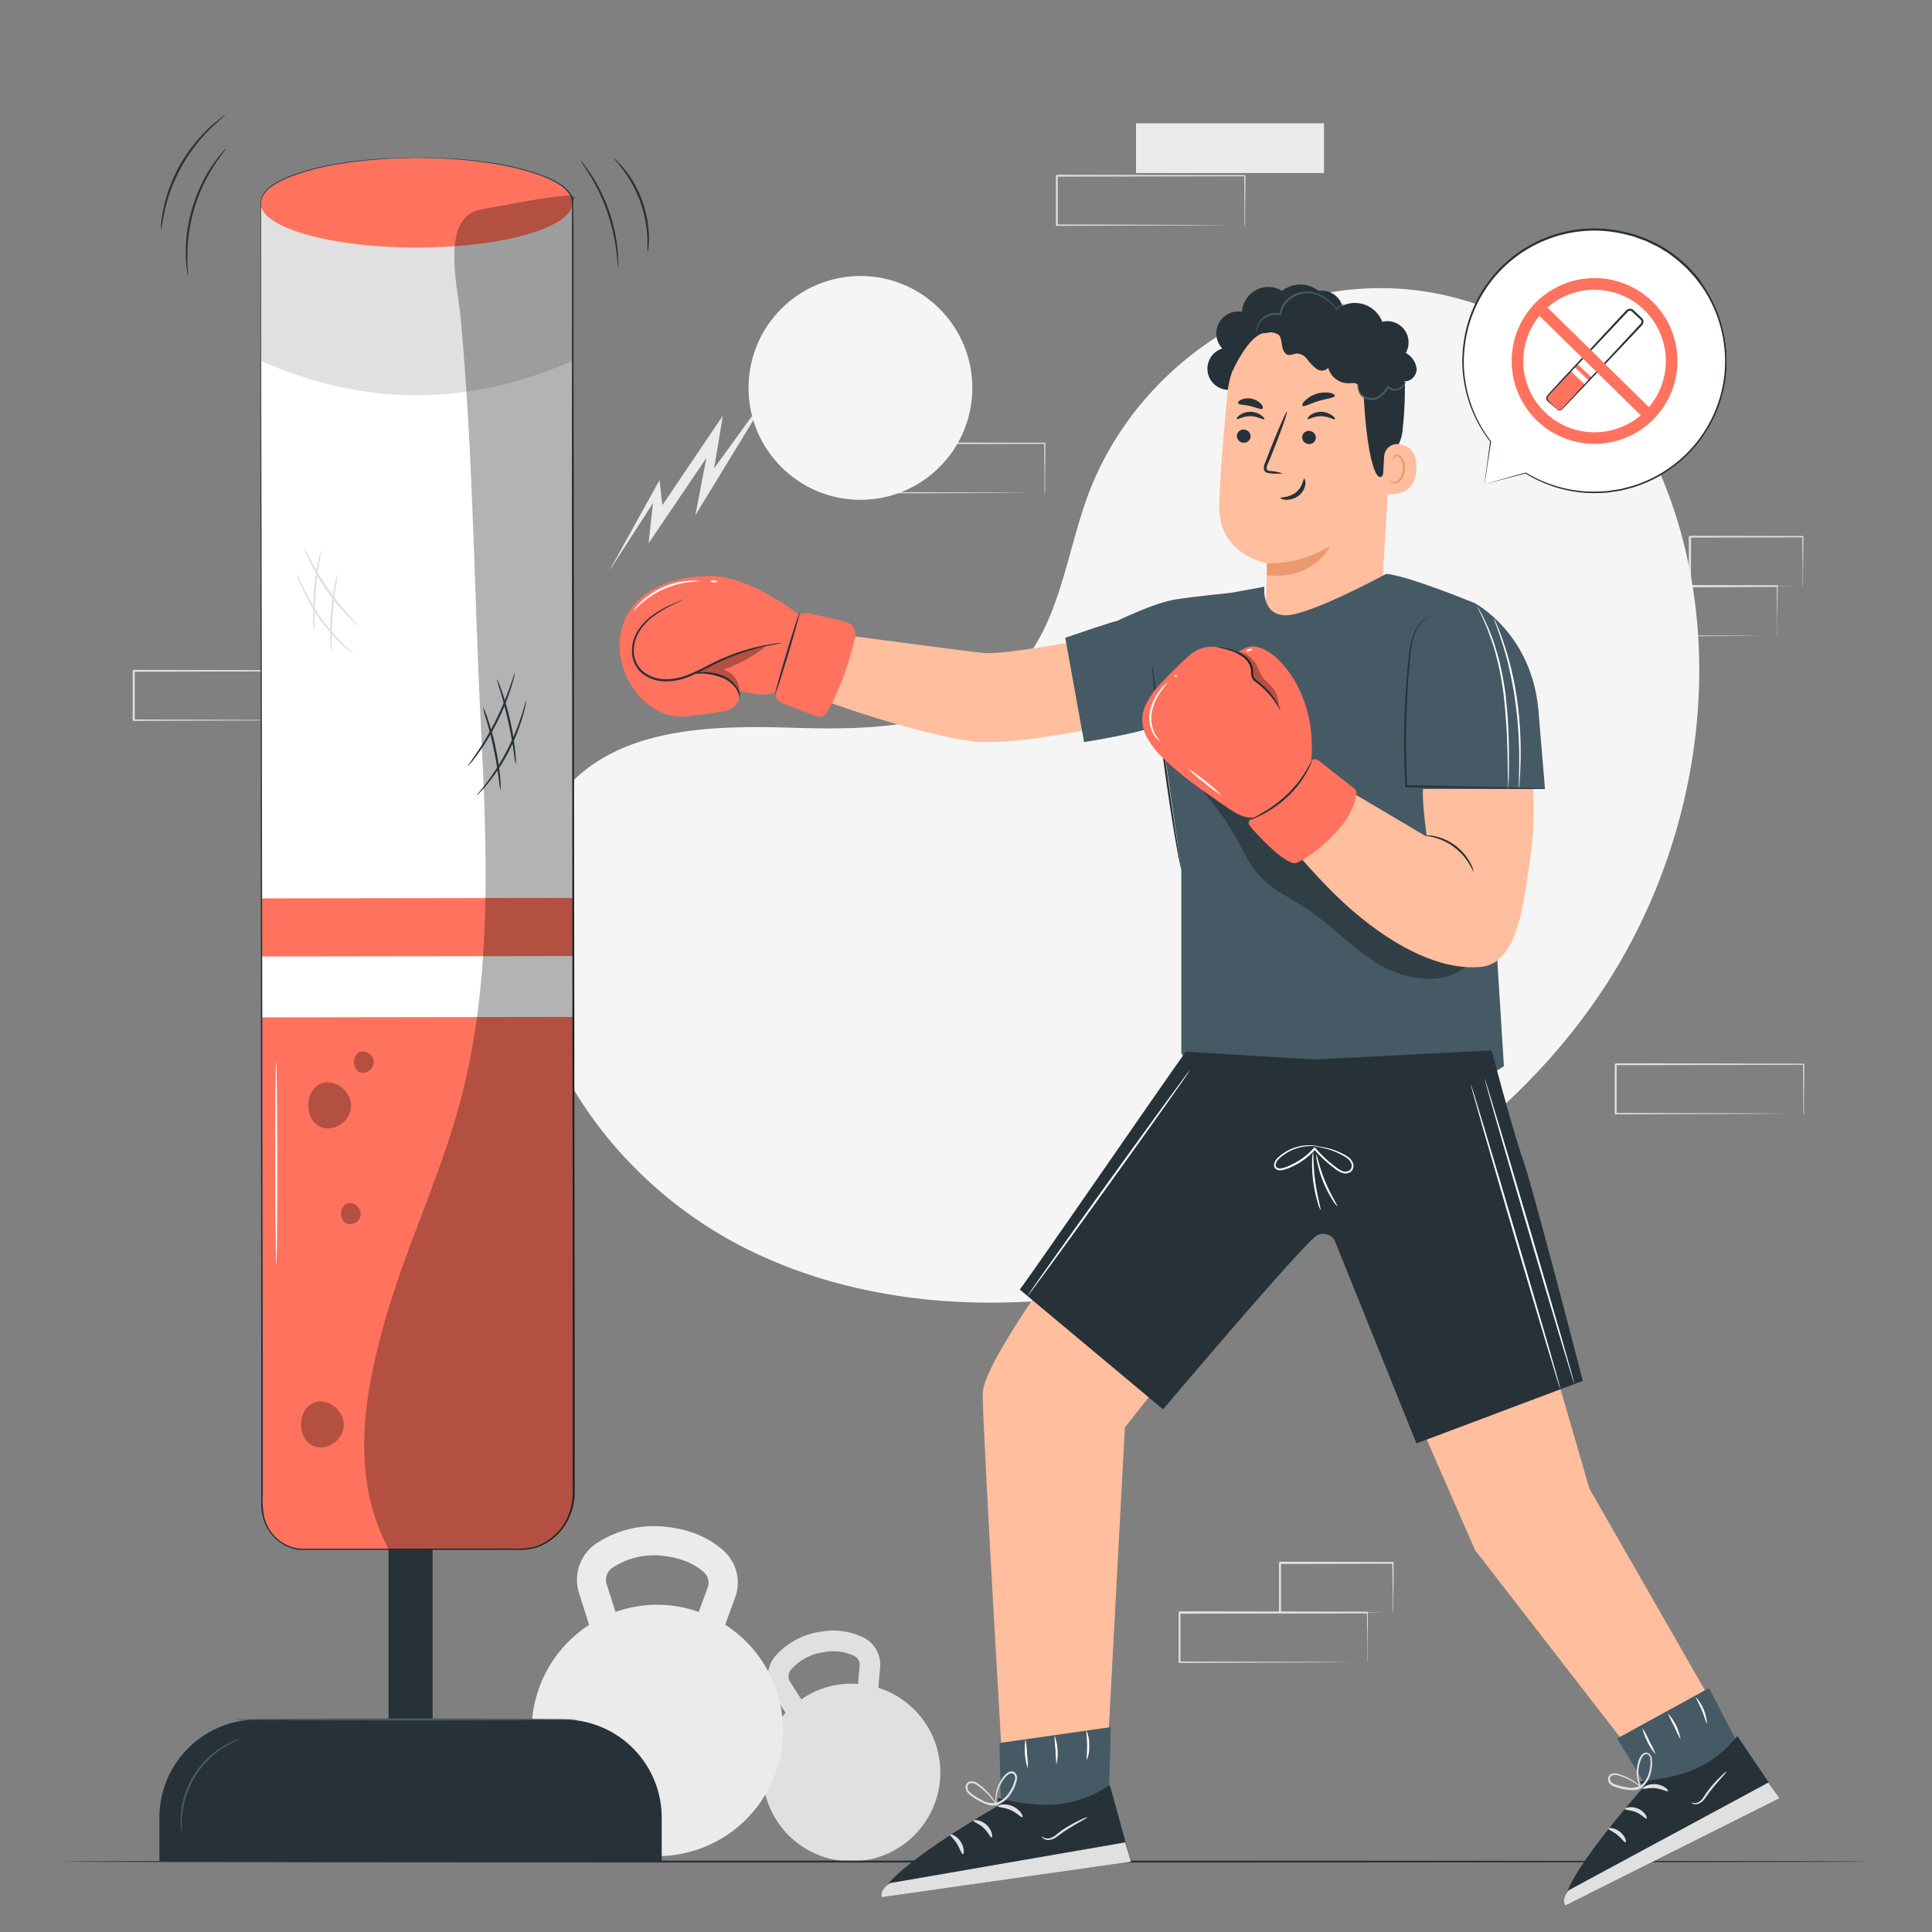 <svg xmlns="http://www.w3.org/2000/svg" viewBox="0 0 500 500"><rect x="0" y="0" width="500" height="500" fill="#808080" stroke="none"/><g id="background-complete"><path d="M227.31,436.78l.46-5.23a7.83,7.83,0,0,0-4-7.6,17.6,17.6,0,0,0-11.11-1.7,19.19,19.19,0,0,0-11.92,6.25,8,8,0,0,0-.77,9.62l3.32,5.17a23,23,0,1,0,24-6.51Zm-19.94,3-2.89-4.51a2.64,2.64,0,0,1,.27-3.21,13.71,13.71,0,0,1,8.67-4.51,12.39,12.39,0,0,1,7.82,1.09,2.56,2.56,0,0,1,1.23,2.47l-.42,4.69a22.58,22.58,0,0,0-14.68,4Z" style="fill:#e0e0e0"></path><path d="M187.67,420.5l2.56-7a11.11,11.11,0,0,0-2.63-11.86c-2.5-2.41-7.06-5.48-14.56-6.42a27.13,27.13,0,0,0-18.61,4.15,11.35,11.35,0,0,0-4.59,12.87l2.63,8.29a32.52,32.52,0,1,0,35.2-.06Zm-28.36-3.29L157,410a3.74,3.74,0,0,1,1.55-4.29,19.52,19.52,0,0,1,13.53-3c5.45.69,8.6,2.77,10.28,4.38a3.64,3.64,0,0,1,.77,3.83l-2.3,6.26a31.95,31.95,0,0,0-21.54,0Z" style="fill:#ebebeb"></path><rect x="219.29" y="275.56" width="48.65" height="12.87" style="fill:#ebebeb"></rect><path d="M247.37,302a1.35,1.35,0,0,1,0-.24v-.66c0-.6,0-1.45,0-2.53,0-2.22-.05-5.42-.08-9.44l.15.15-48.65.09.24-.24h0V302l-.24-.24,34.67.11,10.23.06,2.77,0h.72l.26,0h-.23l-.69,0-2.72,0-10.17.07-34.84.11h-.25V289.14h0l.25-.25,48.65.1h.15v.15c0,4.06-.06,7.29-.08,9.53,0,1.07,0,1.9,0,2.5,0,.26,0,.47,0,.63A1.66,1.66,0,0,1,247.37,302Z" style="fill:#e0e0e0"></path><rect x="294" y="31.91" width="48.65" height="12.87" style="fill:#ebebeb"></rect><path d="M322.08,58.34s0-.09,0-.24l0-.66c0-.6,0-1.45,0-2.53,0-2.22,0-5.42-.09-9.44l.15.15-48.65.09.25-.24h0V52c0,2.15,0,4.26,0,6.33l-.24-.24,34.67.11,10.24.06,2.76,0h.73a1.27,1.27,0,0,1,.25,0h-.22l-.7,0-2.71,0-10.18.07-34.84.11h-.24v-.24q0-3.11,0-6.33V45.49h0l.25-.25,48.65.1h.16v.15c0,4.06-.06,7.29-.08,9.53,0,1.07,0,1.9,0,2.5,0,.26,0,.47,0,.63A.85.85,0,0,1,322.08,58.34Z" style="fill:#e0e0e0"></path><path d="M459.93,164.62a2.07,2.07,0,0,1,0-.23l0-.66c0-.6,0-1.45,0-2.53,0-2.22-.05-5.42-.09-9.45l.15.15-48.65.1.25-.25h0v6.53c0,2.15,0,4.27,0,6.33l-.24-.24,34.67.11,10.24.07,2.76,0,.73,0h.25s-.07,0-.22,0l-.7,0-2.71,0-10.18.07-34.84.11H411v-.25c0-2.06,0-4.18,0-6.33v-6.53h0l.25-.24,48.65.09h.16v.15c0,4.07-.06,7.29-.08,9.54,0,1.07,0,1.9,0,2.5v.63C459.94,164.56,459.94,164.63,459.93,164.62Z" style="fill:#e0e0e0"></path><path d="M466.53,151.75a1.22,1.22,0,0,1,0-.24l0-.68c0-.64,0-1.5,0-2.58,0-2.26-.06-5.45-.1-9.37l.18.18-29.23.07.25-.25h0v6.62q0,3.24,0,6.24l-.23-.23,20.91.11,6.09.07,1.64,0,.59,0a3.28,3.28,0,0,1-.53,0l-1.59,0-6,.07L437.3,152h-.24v-.24q0-3,0-6.24v-6.62h0c-.05.06.47-.47.25-.24l29.23.06h.18v.17c0,4-.07,7.19-.1,9.47,0,1.07,0,1.92,0,2.55S466.54,151.77,466.53,151.75Z" style="fill:#e0e0e0"></path><path d="M353.84,430.26a1.35,1.35,0,0,1,0-.24c0-.17,0-.39,0-.66,0-.6,0-1.45,0-2.53,0-2.22,0-5.42-.09-9.44l.16.15-48.65.09.24-.24h0v6.52c0,2.14,0,4.26,0,6.33l-.24-.25,34.67.11,10.24.07,2.77,0h.72l.26,0h-.23l-.69,0-2.72,0-10.18.07-34.84.11h-.24v-6.57c0-1.08,0-2.16,0-3.25v-3.27h0c.5-.5.14-.14.26-.25l48.65.09H354v.16c0,4.06-.07,7.29-.09,9.53,0,1.07,0,1.9,0,2.5,0,.26,0,.47,0,.63A1.66,1.66,0,0,1,353.84,430.26Z" style="fill:#e0e0e0"></path><path d="M360.43,417.39s0-.09,0-.25,0-.41,0-.68c0-.64,0-1.5,0-2.58,0-2.26-.06-5.45-.1-9.37l.18.18-29.23.07c-.22.22.3-.3.25-.24h0v3.33c0,1.1,0,2.2,0,3.27v6.25l-.24-.24,20.91.11,6.09.07,1.64,0,.59,0a4.89,4.89,0,0,1-.53,0l-1.59,0-6,.07-21.07.11H331v-.23c0-2,0-4.09,0-6.25v-6.6h0l.25-.25,29.23.07h.18v.17c0,4-.07,7.19-.1,9.48,0,1.07,0,1.91,0,2.54A6.84,6.84,0,0,1,360.43,417.39Z" style="fill:#e0e0e0"></path><path d="M466.71,288.28s0-.08,0-.23,0-.39,0-.66c0-.61,0-1.45,0-2.54,0-2.22-.05-5.41-.08-9.44l.15.15-48.65.1c.11-.11-.25.24.25-.25h0v12.85l-.24-.24,34.67.11,10.23.07,2.77,0h.72l.26,0s-.07,0-.23,0h-.69l-2.71,0-10.18.07-34.84.11h-.24V275.43h0l.25-.25,48.65.1h.15v.15c0,4.06-.06,7.29-.08,9.53,0,1.07,0,1.9,0,2.5,0,.26,0,.47,0,.64S466.72,288.28,466.71,288.28Z" style="fill:#e0e0e0"></path><path d="M270.32,127.59a1,1,0,0,1,0-.23v-.66c0-.61,0-1.45,0-2.53,0-2.23-.05-5.42-.08-9.45l.15.15-48.65.1c.11-.11-.25.25.24-.25h0v12.86l-.24-.24,34.67.11,10.23.07,2.77,0,.72,0h.26l-.23,0h-.69l-2.71,0-10.18.07-34.84.11h-.25V114.73h0c.49-.49.14-.13.25-.25l48.65.1h.15v.15c0,4.07-.06,7.29-.08,9.54,0,1.06,0,1.9,0,2.5,0,.26,0,.46,0,.63A1.23,1.23,0,0,1,270.32,127.59Z" style="fill:#e0e0e0"></path><path d="M83.21,186.46s0-.08,0-.23,0-.39,0-.67c0-.6,0-1.45,0-2.53,0-2.22,0-5.41-.08-9.44l.15.15-48.65.1.25-.25h0v1.63c0,.55,0,1.09,0,1.64v9.58l-.24-.24,34.67.11,10.23.07,2.77,0H83l.26,0H83l-.69,0-2.71,0-10.18.07-34.84.11h-.24V173.61h0l.25-.25,48.65.1h.15v.15c0,4.06-.06,7.29-.08,9.53,0,1.07,0,1.9,0,2.5,0,.26,0,.47,0,.63S83.22,186.46,83.21,186.46Z" style="fill:#e0e0e0"></path><polygon points="157.6 147.87 170.7 124.22 171.41 130.77 187.08 107.56 184.8 121.23 200.9 99.01 179.96 133.34 182.81 118.53 167.85 140.6 168.99 130.2 157.6 147.87" style="fill:#ebebeb"></polygon><polygon points="202.69 243.83 189.59 220.18 188.88 226.73 173.21 203.52 175.49 217.19 159.39 194.97 180.33 229.3 177.48 214.49 192.44 236.56 191.3 226.16 202.69 243.83" style="fill:#ebebeb"></polygon></g><g id="background-simple"><path d="M426.9,116.55l-1.83-3c-15.41-25.39-43.26-40.69-72.63-38.83a76.32,76.32,0,0,0-11.24,1.54C314.5,82,291.26,102.16,281.63,128c-5.66,15.2-7.24,32.71-18,44.79-14,15.71-37.73,16.2-58.61,15.55s-44.65-.1-58.56,15.68c-8.72,9.87-11.49,23.92-10.79,37.15,1.86,35,26.27,66.34,57.3,81.91s67.58,17,101.55,10.11c47.59-9.59,92.84-35.93,120-76.62S448.66,160.47,426.9,116.55Z" style="fill:#f5f5f5"></path><circle cx="222.68" cy="100.39" r="28.96" style="fill:#f5f5f5"></circle></g><g id="Floor"><path d="M484,481.77c0,.15-104.77.26-234,.26s-234-.11-234-.26,104.75-.26,234-.26S484,481.63,484,481.77Z" style="fill:#263238"></path></g><g id="punching-bag"><rect x="100.56" y="357.29" width="11.4" height="122.87" style="fill:#263238"></rect><path d="M66.68,445h79.16a25.41,25.41,0,0,1,25.41,25.41v11.34a0,0,0,0,1,0,0h-130a0,0,0,0,1,0,0V470.43A25.41,25.41,0,0,1,66.68,445Z" style="fill:#263238"></path><path d="M133.82,401,79.91,401a12,12,0,0,1-12-12l-.4-336.59,80.77-.11.39,333.81A14.83,14.83,0,0,1,133.82,401Z" style="fill:#fff"></path><path d="M67.79,263.24h80.76a0,0,0,0,1,0,0V387.18a13.8,13.8,0,0,1-13.8,13.8h-56A10.94,10.94,0,0,1,67.79,390V263.24A0,0,0,0,1,67.79,263.24Z" transform="translate(-0.45 0.15) rotate(-0.08)" style="fill:#FF725E"></path><rect x="67.68" y="232.44" width="80.76" height="15.04" transform="translate(-0.33 0.15) rotate(-0.08)" style="fill:#FF725E"></rect><path d="M148.28,93.3q-40.36,17.91-80.77.11l-.05-41,80.77-.11Z" style="fill:#e0e0e0"></path><ellipse cx="107.85" cy="52.36" rx="40.38" ry="11.56" transform="matrix(1, 0, 0, 1, -0.07, 0.15)" style="fill:#FF725E"></ellipse><path d="M107.83,40.8s3-.11,8.69.21c2.84.17,6.36.45,10.48,1.07a64.46,64.46,0,0,1,13.94,3.51,24.56,24.56,0,0,1,3.74,1.86,8.91,8.91,0,0,1,3.18,3,4.28,4.28,0,0,1,.48,2.25c0,.77,0,1.55,0,2.33,0,1.58,0,3.19,0,4.83q0,9.89,0,21.42c0,15.37.06,32.87.1,52.22.06,38.69.13,84.76.21,135.91,0,25.58.07,52.42.11,80.26q0,10.42,0,21c0,3.54,0,7.09,0,10.66,0,1.78,0,3.56,0,5.37a15.94,15.94,0,0,1-1.1,5.32,14.54,14.54,0,0,1-7.32,7.89,12.9,12.9,0,0,1-5.37,1.19H129.6l-22,0-22,0H80.13c-.91,0-1.81,0-2.75,0a10.75,10.75,0,0,1-2.69-.69,11.45,11.45,0,0,1-6.77-8.21,13.12,13.12,0,0,1-.32-2.72v-2.69c0-1.79,0-3.58,0-5.36,0-3.57,0-7.12,0-10.66q0-10.62,0-21.06c0-27.84-.06-54.69-.08-80.27,0-51.16-.07-97.24-.1-135.93,0-19.34,0-36.84,0-52.21V52.85a4.28,4.28,0,0,1,.48-2.25A8.91,8.91,0,0,1,71,47.55a24.15,24.15,0,0,1,3.73-1.88,65.19,65.19,0,0,1,13.93-3.54c4.12-.63,7.64-.92,10.48-1.1,5.69-.33,8.68-.23,8.68-.23l-2.2.05c-1.46,0-3.63.09-6.47.29s-6.36.5-10.47,1.14a65.34,65.34,0,0,0-13.87,3.58,24.71,24.71,0,0,0-3.7,1.87,8.7,8.7,0,0,0-3.09,3,4.05,4.05,0,0,0-.45,2.15c0,.77,0,1.55,0,2.33,0,1.58,0,3.19,0,4.83q0,9.88,0,21.42c0,15.37.07,32.87.1,52.21.07,38.69.14,84.76.22,135.92,0,25.59.07,52.44.11,80.28q0,10.44,0,21.06c0,3.54,0,7.09,0,10.66v5.36a23.88,23.88,0,0,0,.31,5.3,10.93,10.93,0,0,0,6.46,7.84,10.24,10.24,0,0,0,2.56.65c.87.06,1.78.06,2.69.05h5.46l22,0,22,0c3.62-.12,7.38.48,10.61-1.16a14,14,0,0,0,7.06-7.6,15.42,15.42,0,0,0,1.06-5.15c.06-1.77,0-3.57,0-5.35q0-5.35,0-10.66,0-10.62,0-21c0-27.84,0-54.68-.08-80.26,0-51.15-.07-97.22-.1-135.91,0-19.35,0-36.85,0-52.22q0-11.52,0-21.42V52.75a4.05,4.05,0,0,0-.45-2.15,8.7,8.7,0,0,0-3.09-3,25.22,25.22,0,0,0-3.71-1.86A65,65,0,0,0,127,42.23c-4.11-.63-7.63-.93-10.47-1.12s-5-.23-6.47-.27Z" style="fill:#263238"></path><g style="opacity:0.3"><path d="M148.23,52.3c.29-1.56,5.11-3.57-23.76,1.92-10.67,2-6,19.86-5.22,28.3,3.17,34.59,3.43,69.42,5.15,104.13,1.63,33,3.19,66.81-5.33,98.59-5.32,19.83-14.42,38.29-19.89,58.08s-8.13,39.79,1.43,57.67L135,401c7.53,0,13.63-6.61,13.63-14.74l-.11-328.36Z"></path></g><g style="opacity:0.3"><path d="M82.88,280.53l-.6.34c-3.31,2.13-3.34,8.24,0,10.41s8.31-.63,8.57-4.79S86.41,278.84,82.88,280.53Z"></path></g><g style="opacity:0.3"><path d="M81,363.1l-.6.34c-3.31,2.13-3.34,8.24,0,10.41s8.31-.64,8.57-4.79S84.52,361.41,81,363.1Z"></path></g><g style="opacity:0.3"><path d="M93,272.32l-.27.16a3.1,3.1,0,0,0,0,4.81c1.52,1,3.84-.3,4-2.22S94.65,271.54,93,272.32Z"></path></g><g style="opacity:0.3"><path d="M89.67,311.54l-.28.15a3.1,3.1,0,0,0,0,4.81,2.72,2.72,0,0,0,3.95-2.21C93.44,312.37,91.3,310.75,89.67,311.54Z"></path></g><path d="M71.53,327.14c-.14,0-.27-11.71-.29-26.14s.09-26.13.23-26.14.28,11.7.29,26.14S71.68,327.14,71.53,327.14Z" style="fill:#fff"></path><path d="M121.05,198.27c-.07-.06.86-1.27,2.24-3.3a73.84,73.84,0,0,0,4.86-8.26,75.86,75.86,0,0,0,3.76-8.82c.83-2.31,1.26-3.77,1.34-3.75a3.7,3.7,0,0,1-.19,1.05c-.16.68-.43,1.64-.8,2.82a59.93,59.93,0,0,1-3.64,8.94,58.16,58.16,0,0,1-5,8.23c-.73,1-1.35,1.78-1.81,2.31A4.73,4.73,0,0,1,121.05,198.27Z" style="fill:#263238"></path><path d="M123.39,205.84c-.07-.06,1-1.22,2.51-3.23a57.7,57.7,0,0,0,5.25-8.29,61.39,61.39,0,0,0,3.79-9.07c.77-2.4,1.15-3.92,1.23-3.9a4,4,0,0,1-.16,1.09c-.13.7-.38,1.7-.72,2.92a50.84,50.84,0,0,1-3.67,9.2,49.05,49.05,0,0,1-5.43,8.28c-.81,1-1.49,1.75-2,2.25A4.52,4.52,0,0,1,123.39,205.84Z" style="fill:#263238"></path><path d="M129.53,204.54a23.45,23.45,0,0,1-.48-3.19c-.27-2-.68-4.69-1.31-7.66s-1.35-5.63-1.92-7.54A25.8,25.8,0,0,1,125,183a16.84,16.84,0,0,1,1.22,3,67.1,67.1,0,0,1,2.07,7.54,65.52,65.52,0,0,1,1.16,7.73A16.52,16.52,0,0,1,129.53,204.54Z" style="fill:#263238"></path><path d="M133.48,197.79a24.54,24.54,0,0,1-.53-3.27c-.3-2-.76-4.81-1.44-7.86s-1.44-5.76-2-7.72a27.49,27.49,0,0,1-.91-3.19,3.3,3.3,0,0,1,.4.8c.22.53.52,1.31.86,2.28a66.87,66.87,0,0,1,2.19,7.72,68.63,68.63,0,0,1,1.29,7.92c.11,1,.17,1.85.19,2.43A3.26,3.26,0,0,1,133.48,197.79Z" style="fill:#263238"></path><path d="M92.83,162a3.54,3.54,0,0,1-.78-.61c-.48-.42-1.15-1.05-2-1.87a52.36,52.36,0,0,1-5.67-6.88A54.23,54.23,0,0,1,80,144.89c-.48-1-.85-1.88-1.07-2.48a3.87,3.87,0,0,1-.31-.94c.08,0,.66,1.25,1.71,3.26a71.39,71.39,0,0,0,4.55,7.59,69,69,0,0,0,5.5,6.93C91.89,160.93,92.89,161.92,92.83,162Z" style="fill:#e0e0e0"></path><path d="M91.6,169.3a3.53,3.53,0,0,1-.84-.57c-.53-.39-1.25-1-2.12-1.79a44,44,0,0,1-6-6.87,45.62,45.62,0,0,1-4.51-8c-.47-1.07-.81-1.95-1-2.58a4.46,4.46,0,0,1-.27-1c.08,0,.61,1.31,1.62,3.41A56.59,56.59,0,0,0,83,159.76a51.76,51.76,0,0,0,5.87,6.91C90.55,168.31,91.66,169.24,91.6,169.3Z" style="fill:#e0e0e0"></path><path d="M85.78,169a14.21,14.21,0,0,1-.31-3,60.21,60.21,0,0,1,.13-7.3,59.43,59.43,0,0,1,1-7.24,14.08,14.08,0,0,1,.76-2.94,22.7,22.7,0,0,1-.4,3c-.28,1.84-.62,4.39-.83,7.22s-.27,5.39-.28,7.26A20.6,20.6,0,0,1,85.78,169Z" style="fill:#e0e0e0"></path><path d="M81.31,163.33a14.45,14.45,0,0,1-.27-3.1,63.9,63.9,0,0,1,.21-7.51,64.88,64.88,0,0,1,1.07-7.43,16.28,16.28,0,0,1,.8-3,21.63,21.63,0,0,1-.43,3.08c-.3,1.89-.67,4.5-.92,7.41s-.34,5.54-.37,7.45A24.21,24.21,0,0,1,81.31,163.33Z" style="fill:#e0e0e0"></path><path d="M48.65,71.43a6.27,6.27,0,0,1-.26-1.37,14.7,14.7,0,0,1-.18-1.63c-.05-.64-.13-1.37-.12-2.18a40.11,40.11,0,0,1,.26-5.66,46,46,0,0,1,1.41-6.79,43.92,43.92,0,0,1,2.55-6.46,39.15,39.15,0,0,1,2.87-4.89c.44-.67.91-1.24,1.29-1.75a14.5,14.5,0,0,1,1.05-1.26,6.83,6.83,0,0,1,1-1c.08.07-1.25,1.55-3,4.23a44.32,44.32,0,0,0-2.75,4.89,43,43,0,0,0-3.91,13.11,46.1,46.1,0,0,0-.38,5.59C48.45,69.45,48.75,71.42,48.65,71.43Z" style="fill:#263238"></path><path d="M41.7,59.38a6.28,6.28,0,0,1,0-1.38c0-.44.08-1,.18-1.61s.18-1.34.37-2.11a39.35,39.35,0,0,1,1.49-5.39,45.1,45.1,0,0,1,2.84-6.24A45.9,45.9,0,0,1,50.48,37a40,40,0,0,1,3.83-4.08c.57-.56,1.14-1,1.62-1.41s.92-.73,1.28-1a6.68,6.68,0,0,1,1.15-.76c.06.08-1.53,1.23-3.8,3.43a44.49,44.49,0,0,0-3.7,4.11,47.88,47.88,0,0,0-3.77,5.63,48.7,48.7,0,0,0-2.85,6.14,43.4,43.4,0,0,0-1.58,5.31C42,57.43,41.8,59.4,41.7,59.38Z" style="fill:#263238"></path><path d="M159.94,69c-.09,0-.14-1.65-.47-4.29a50.83,50.83,0,0,0-2.39-10.08,49.54,49.54,0,0,0-4.46-9.35c-1.39-2.27-2.39-3.58-2.32-3.64a5.37,5.37,0,0,1,.78.87c.47.58,1.11,1.45,1.85,2.57a43.42,43.42,0,0,1,6.9,19.59,30.32,30.32,0,0,1,.17,3.17A6,6,0,0,1,159.94,69Z" style="fill:#263238"></path><path d="M167.61,65.05c-.1,0,0-1.5-.09-3.9A32.06,32.06,0,0,0,167,57a34.91,34.91,0,0,0-1.38-5,34.55,34.55,0,0,0-2.17-4.68,33.69,33.69,0,0,0-2.31-3.52c-1.46-1.91-2.54-3-2.47-3s.31.21.81.68a22.82,22.82,0,0,1,2,2.12,28,28,0,0,1,2.44,3.5,29.39,29.39,0,0,1,3.6,9.79,27.37,27.37,0,0,1,.42,4.26,20.67,20.67,0,0,1-.11,2.87A4.56,4.56,0,0,1,167.61,65.05Z" style="fill:#263238"></path><path d="M149.47,445c0,.14-19.91.26-44.46.26s-44.47-.12-44.47-.26,19.91-.26,44.47-.26S149.47,444.87,149.47,445Z" style="fill:#455a64"></path><path d="M47,474.13a4.62,4.62,0,0,1-.19-1.2,20,20,0,0,1,0-3.33,22.54,22.54,0,0,1,11.32-17.88,19.68,19.68,0,0,1,3-1.42,4.52,4.52,0,0,1,1.17-.34c0,.09-1.62.62-4,2.07a23.43,23.43,0,0,0-11.13,17.61C46.89,472.4,47.12,474.12,47,474.13Z" style="fill:#455a64"></path></g><g id="speech-bubble"><path d="M384.17,125.31l10.68-2.89a34.13,34.13,0,1,0-9.08-8.17h0Z" style="fill:#fff"></path><path d="M384.17,125.31l.09-.7q.09-.73.27-2.1c.26-1.9.63-4.67,1.11-8.28a.12.12,0,0,1,.13-.1l.05,0h0l-.16.16a33.93,33.93,0,0,1-6.76-15.4,32.24,32.24,0,0,1-.46-5.29,38.46,38.46,0,0,1,.46-5.68,34.14,34.14,0,0,1,42.17-27.74c.65.17,1.31.32,2,.52l1.92.7,1,.35c.32.13.62.29.93.43l1.86.9c.62.3,1.18.7,1.78,1a20,20,0,0,1,1.75,1.12,32.93,32.93,0,0,1,3.28,2.61c.51.48,1.05.93,1.54,1.43l1.41,1.55.7.78.62.83L441,74.13a35.45,35.45,0,0,1,3.73,7.27,34.88,34.88,0,0,1,2,15.53,34.33,34.33,0,0,1-25.05,29.48l-1.41.36a10.09,10.09,0,0,1-1.41.29l-2.78.41a45.39,45.39,0,0,1-5.31.11,34,34,0,0,1-16-5.06h.08l-8,2.09-2,.52-.68.17.71-.21,2.05-.58,7.9-2.21a.08.08,0,0,1,.08,0,34,34,0,0,0,15.94,4.9,46.93,46.93,0,0,0,5.26-.13l2.74-.42a8.38,8.38,0,0,0,1.39-.29l1.4-.36a33.93,33.93,0,0,0,24.65-29.15,34.43,34.43,0,0,0-2-15.3,35.33,35.33,0,0,0-3.68-7.15l-1.23-1.64-.61-.82-.69-.77-1.39-1.52c-.48-.49-1-.94-1.52-1.41A32.66,32.66,0,0,0,432,65.7c-.54-.43-1.16-.73-1.73-1.1s-1.15-.74-1.76-1l-1.83-.88c-.3-.14-.6-.31-.91-.43l-1-.35-1.88-.69c-.64-.2-1.29-.34-1.93-.51a33.69,33.69,0,0,0-15.39-.31A33.82,33.82,0,0,0,379.31,88a38.86,38.86,0,0,0-.48,5.6,32.69,32.69,0,0,0,.43,5.24,33.87,33.87,0,0,0,6.6,15.32.11.11,0,0,1,0,.16.12.12,0,0,1-.14,0h0l.18-.07c-.54,3.57-1,6.31-1.24,8.18-.15.93-.26,1.63-.33,2.13S384.17,125.31,384.17,125.31Z" style="fill:#263238"></path><path d="M410.9,77.18h3.56a.76.76,0,0,1,.76.76v29a2.25,2.25,0,0,1-2.25,2.25h-.58a2.25,2.25,0,0,1-2.25-2.25v-29a.76.76,0,0,1,.76-.76Z" transform="translate(175.71 -257.3) rotate(43.21)" style="fill:#fff"></path><path d="M402.48,96.51h5.08a0,0,0,0,1,0,0v8.78a.86.86,0,0,1-.86.86h-3.36a.86.86,0,0,1-.86-.86V96.51A0,0,0,0,1,402.48,96.51Z" transform="translate(179.23 -249.85) rotate(43.21)" style="fill:#FF725E"></path><rect x="407.15" y="95.82" width="5.08" height="1.09" transform="translate(177.09 -254.39) rotate(43.21)" style="fill:#FF725E"></rect><path d="M402.83,105.89a1.29,1.29,0,0,0,.67.22,1,1,0,0,0,.74-.34l.81-.91,5.26-5.71,7.84-8.43,4.64-5,1.22-1.3.61-.66a.76.76,0,0,0,.18-.63c0-.24-.16-.37-.42-.6l-.67-.63-1.36-1.28a.78.78,0,0,0-.64-.19c-.25,0-.38.16-.61.42l-1.26,1.34-2.47,2.62-4.66,4.94-7.93,8.36-3,3.19c-.43.47-.92.91-1.21,1.31a1,1,0,0,0,.31,1.22l1.5,1.48a3.42,3.42,0,0,1,.5.54,5.38,5.38,0,0,1-.57-.47L400.69,104a1.16,1.16,0,0,1-.39-1.48,16.93,16.93,0,0,1,1.21-1.39l3-3.25,7.85-8.42,4.64-5,2.46-2.62,1.26-1.35a1.49,1.49,0,0,1,.9-.57,1.31,1.31,0,0,1,1.09.32l1.35,1.28.68.63a1.54,1.54,0,0,1,.57.89,1.27,1.27,0,0,1-.3,1.06l-.62.67-1.23,1.3-4.66,4.94c-3,3.13-5.66,6-7.92,8.35L405.2,105l-.85.87a1.11,1.11,0,0,1-.85.35A.86.86,0,0,1,402.83,105.89Z" style="fill:#263238"></path><path d="M412.68,114.87a21.45,21.45,0,1,1,21.44-21.45A21.47,21.47,0,0,1,412.68,114.87Zm0-39.89a18.45,18.45,0,1,0,18.44,18.44A18.46,18.46,0,0,0,412.68,75Z" style="fill:#FF725E"></path><rect x="411.07" y="73.6" width="3" height="39.88" transform="translate(56.81 322.45) rotate(-45.53)" style="fill:#FF725E"></rect></g><g id="Character"><polygon points="363.2 358.72 381.75 401.18 424.04 455.77 446.17 446.05 411.35 385.28 399.22 343.54 363.2 358.72" style="fill:#ffbe9d"></polygon><polygon points="427.96 465.39 418.5 449.92 442.28 436.88 451.48 454.54 427.96 465.39" style="fill:#455a64"></polygon><path d="M424.42,461l.81,1.66s-22.42,25.05-20.09,30.51l55.4-27.74-10.92-16.17C443.3,457.17,435.82,460,424.42,461Z" style="fill:#263238"></path><path d="M460.54,465.4l-2.88-4.08-51.74,27.91s-1.93,2.31-.78,3.91Z" style="fill:#e0e0e0"></path><path d="M425.12,462.88c.14.26,1.55-.29,3.32-.09s3.05,1,3.24.76-1-1.6-3.13-1.8S424.93,462.66,425.12,462.88Z" style="fill:#e0e0e0"></path><path d="M420.51,468.19c.07.29,1.47.17,3,.85s2.36,1.76,2.63,1.62-.33-1.77-2.2-2.58S420.38,467.93,420.51,468.19Z" style="fill:#e0e0e0"></path><path d="M420.69,476.8c.27-.07,0-1.61-1.46-2.74s-3-1.09-3-.81,1.18.68,2.34,1.63S420.41,476.91,420.69,476.8Z" style="fill:#e0e0e0"></path><path d="M424.72,462.91a1.16,1.16,0,0,1-.23-.35,8,8,0,0,1-.46-1.08,9.11,9.11,0,0,1-.34-4.3,8.79,8.79,0,0,1,.35-1.41,4.87,4.87,0,0,1,.69-1.44,2.09,2.09,0,0,1,.68-.6,1.26,1.26,0,0,1,1-.1,1.87,1.87,0,0,1,1.1,1.57,9.48,9.48,0,0,1-.34,3.83,6.78,6.78,0,0,1-2.18,3.51,3.89,3.89,0,0,1-2,.73,9.13,9.13,0,0,1-2-.1,12.91,12.91,0,0,1-3.69-1,2.11,2.11,0,0,1-1.15-1.52,1.35,1.35,0,0,1,.21-1,1.51,1.51,0,0,1,.74-.57,2.58,2.58,0,0,1,1.65,0c.49.14.94.3,1.37.47a14.81,14.81,0,0,1,3.73,2.15,11.27,11.27,0,0,1,.89.77c.18.19.28.29.26.31s-.45-.34-1.27-.91a16.82,16.82,0,0,0-3.75-2c-.83-.26-1.83-.74-2.71-.41a1,1,0,0,0-.64,1,1.6,1.6,0,0,0,.91,1.15,13.35,13.35,0,0,0,3.52.92,4.92,4.92,0,0,0,3.68-.54,6.22,6.22,0,0,0,2-3.23,9.1,9.1,0,0,0,.36-3.58,1.41,1.41,0,0,0-.75-1.2,1.1,1.1,0,0,0-1.16.52,4.53,4.53,0,0,0-.65,1.3,8.66,8.66,0,0,0-.37,1.34,9.43,9.43,0,0,0,.17,4.17C424.5,462.38,424.76,462.88,424.72,462.91Z" style="fill:#e0e0e0"></path><path d="M446.87,458.44c.14.13-1.95,2.18-4.16,5-.55.7-1,1.39-1.47,2a3.69,3.69,0,0,1-1.68,1.36,2,2,0,0,1-1.47,0c-.32-.15-.42-.33-.4-.34a2.22,2.22,0,0,0,1.73,0,3.55,3.55,0,0,0,1.41-1.3c.42-.62.89-1.37,1.45-2.08a29.94,29.94,0,0,1,3.12-3.4A6.33,6.33,0,0,1,446.87,458.44Z" style="fill:#e0e0e0"></path><path d="M428.45,454a16.86,16.86,0,0,1-3.41-6.77,21.22,21.22,0,0,1,1.79,3.34A20.63,20.63,0,0,1,428.45,454Z" style="fill:#fff"></path><path d="M434.93,450.17a31.13,31.13,0,0,1-1.62-3.37,29.87,29.87,0,0,1-1.65-3.36,13.25,13.25,0,0,1,3.27,6.73Z" style="fill:#fff"></path><path d="M441.76,446.11c-.15,0-.54-1.61-1.33-3.5s-1.68-3.31-1.56-3.4a11.16,11.16,0,0,1,2.89,6.9Z" style="fill:#fff"></path><path d="M295.79,297.55s-41.47,52.37-41.47,63.17c0,10.08,5.92,110.2,5.92,110.2l25.72-4.7,5.16-96.8,36.79-46.51-18.53-25.36Z" style="fill:#ffbe9d"></path><polygon points="259.15 470.99 258.65 451.09 287.49 446.97 286.88 467.96 259.15 470.99" style="fill:#455a64"></polygon><path d="M258.19,465.33l.25,1.92s-30.71,17.49-30.21,23.7l64.47-9.14L287.23,462C278.27,467.84,269.87,468.2,258.19,465.33Z" style="fill:#263238"></path><path d="M292.7,481.81l-1.5-5-60.89,10.54s-2.69,1.66-2.08,3.63Z" style="fill:#e0e0e0"></path><path d="M258.24,467.46c.06.32,1.65.24,3.35,1s2.7,2,3,1.83-.45-1.92-2.52-2.84S258.13,467.18,258.24,467.46Z" style="fill:#e0e0e0"></path><path d="M251.88,471.22c0,.31,1.41.66,2.67,1.84s1.76,2.54,2.07,2.48.26-1.86-1.33-3.3S251.84,470.92,251.88,471.22Z" style="fill:#e0e0e0"></path><path d="M249.18,479.86c.3,0,.51-1.61-.54-3.22s-2.62-2.09-2.72-1.81,1,1.08,1.79,2.41S248.87,479.87,249.18,479.86Z" style="fill:#e0e0e0"></path><path d="M257.84,467.36a1.16,1.16,0,0,1-.11-.42,7,7,0,0,1-.1-1.23,9.44,9.44,0,0,1,1.1-4.4,8.61,8.61,0,0,1,.81-1.29,5.18,5.18,0,0,1,1.18-1.21,2.44,2.44,0,0,1,.87-.37,1.34,1.34,0,0,1,1,.24,1.93,1.93,0,0,1,.57,1.93,9.66,9.66,0,0,1-1.62,3.7,7.06,7.06,0,0,1-3.34,2.77,4.12,4.12,0,0,1-2.28.05,10.3,10.3,0,0,1-2-.78,13.91,13.91,0,0,1-3.35-2.24,2.2,2.2,0,0,1-.63-1.9,1.45,1.45,0,0,1,.53-.89,1.56,1.56,0,0,1,.93-.32,2.76,2.76,0,0,1,1.64.55,15.13,15.13,0,0,1,1.2.93,15.58,15.58,0,0,1,3,3.38c.29.45.49.82.62,1.07a1.4,1.4,0,0,1,.17.4c-.05,0-.34-.49-1-1.34a18,18,0,0,0-3.09-3.2c-.73-.53-1.57-1.35-2.55-1.31a1,1,0,0,0-1,.82,1.71,1.71,0,0,0,.52,1.45,13.38,13.38,0,0,0,3.21,2.09,5.11,5.11,0,0,0,3.84.69A6.63,6.63,0,0,0,261.1,464a9.59,9.59,0,0,0,1.56-3.45,1.49,1.49,0,0,0-.35-1.44,1.14,1.14,0,0,0-1.33.12,5.07,5.07,0,0,0-1.09,1.08,10.52,10.52,0,0,0-.8,1.21,9.87,9.87,0,0,0-1.23,4.22C257.8,466.77,257.89,467.35,257.84,467.36Z" style="fill:#e0e0e0"></path><path d="M281.41,470.3c.1.18-2.67,1.52-5.8,3.55-.79.52-1.47,1.06-2.16,1.55a3.88,3.88,0,0,1-2.12.8,2.14,2.14,0,0,1-1.46-.51c-.27-.26-.31-.47-.29-.48a2.4,2.4,0,0,0,1.73.58,3.69,3.69,0,0,0,1.84-.83c.63-.47,1.34-1.07,2.14-1.59a33.49,33.49,0,0,1,4.24-2.35A7.09,7.09,0,0,1,281.41,470.3Z" style="fill:#e0e0e0"></path><path d="M266,457.69a16.9,16.9,0,0,1-.62-7.56,21.07,21.07,0,0,1,.4,3.77A22.21,22.21,0,0,1,266,457.69Z" style="fill:#fff"></path><path d="M273.41,456.61a30.92,30.92,0,0,1-.23-3.73,31.51,31.51,0,0,1-.27-3.73,13.19,13.19,0,0,1,.5,7.46Z" style="fill:#fff"></path><path d="M281.27,455.42c-.15,0,.1-1.69.08-3.74s-.31-3.7-.16-3.74a8.28,8.28,0,0,1,.68,3.73A8.13,8.13,0,0,1,281.27,455.42Z" style="fill:#fff"></path><path d="M207.89,162.9s41.67,5.63,47,6.12c4.6.42,25.27-3.32,25.27-3.32l1.68,23s-14.71,3.24-26.47,3.37-48.09-12-50.73-14.75Z" style="fill:#ffbe9d"></path><path d="M347,78.2a5.58,5.58,0,0,0-5.77-2.93,7.66,7.66,0,0,0-9.43,0,6.8,6.8,0,0,0-10.35,5.42,5.69,5.69,0,0,0-5.11,9.51,5.47,5.47,0,0,0,2.15,10.67l27.4-16.33A5.61,5.61,0,0,0,347,78.2Z" style="fill:#263238"></path><path d="M317.68,101.66a23.2,23.2,0,0,1,23.44-21h1.2c12.94.95,19.37,12.47,18.06,25.38l-2.5,43.1-.49,8.19-30,5.55.55-17.08s-12.42-2.12-12.39-14.57C315.58,125.24,316.62,112.86,317.68,101.66Z" style="fill:#ffbe9d"></path><path d="M327.86,145.8a30.23,30.23,0,0,0,16.38-4.54s-4,8.91-16.37,7.61Z" style="fill:#eb996e"></path><path d="M320.1,112.76a1.77,1.77,0,0,0,1.68,1.81,1.7,1.7,0,0,0,1.86-1.57,1.77,1.77,0,0,0-1.69-1.82A1.7,1.7,0,0,0,320.1,112.76Z" style="fill:#263238"></path><path d="M320.12,108.42c.22.24,1.58-.74,3.49-.71s3.3,1,3.52.78-.12-.52-.72-1a4.9,4.9,0,0,0-2.81-.91,4.74,4.74,0,0,0-2.79.86C320.22,107.9,320,108.32,320.12,108.42Z" style="fill:#263238"></path><path d="M337,113.1a1.77,1.77,0,0,0,1.68,1.82,1.71,1.71,0,0,0,1.86-1.58,1.78,1.78,0,0,0-1.69-1.82A1.69,1.69,0,0,0,337,113.1Z" style="fill:#263238"></path><path d="M338.43,108.42c.22.24,1.58-.74,3.49-.71s3.3,1,3.51.78-.11-.52-.72-1a4.91,4.91,0,0,0-2.8-.91,4.69,4.69,0,0,0-2.79.86C338.53,107.9,338.32,108.32,338.43,108.42Z" style="fill:#263238"></path><path d="M331.92,122.51a12.69,12.69,0,0,0-3.1-.61c-.49-.05-.95-.16-1-.49a2.53,2.53,0,0,1,.34-1.45c.48-1.17,1-2.4,1.5-3.7,2.09-5.26,3.6-9.6,3.39-9.68S331,110.7,328.87,116l-1.44,3.72a2.85,2.85,0,0,0-.28,1.92,1.25,1.25,0,0,0,.79.72,3.52,3.52,0,0,0,.83.13A12.52,12.52,0,0,0,331.92,122.51Z" style="fill:#263238"></path><path d="M337.53,123.91c-.31,0-.34,2.06-2.14,3.51s-4,1.18-4,1.47c0,.13.49.41,1.42.45a5.16,5.16,0,0,0,3.36-1.11,4.54,4.54,0,0,0,1.67-2.94C337.9,124.42,337.67,123.9,337.53,123.91Z" style="fill:#263238"></path><path d="M337.09,105c.38.4,2-.59,4.2-1.23s4.08-.81,4.17-1.36c0-.25-.46-.58-1.33-.75a7.61,7.61,0,0,0-6.37,2C337.14,104.21,336.92,104.75,337.09,105Z" style="fill:#263238"></path><path d="M320.43,104.32c.21.51,1.6.4,3.14.77s2.76,1,3.18.66c.18-.18.09-.66-.38-1.2a4.68,4.68,0,0,0-5.09-1.15C320.62,103.69,320.33,104.08,320.43,104.32Z" style="fill:#263238"></path><path d="M319,96s3.4-7.75,7.19-9.52c4.58-2.13,6.47,2.89,10.82,1.74s8.73-3.2,13.12.22c4.79,3.74,2.48,6.28,2.7,11.81.89,22.42,4.89,28.81,6.21,18.28.14-1.16,3.36-2,3.91-6.91.71-6.32,1.06-14-.29-18.52-1.13-3.8-3.25-6.45-7.08-9.39-6.05-4.64-14.45-4.86-20.16-4.37S318.59,86.2,319,96Z" style="fill:#263238"></path><path d="M358.21,118.15a3.38,3.38,0,0,1,3.69-3.21c2.32.26,4.89,1.61,4.66,6.41-.39,8.51-8.85,6.35-8.85,6.11S358,121.7,358.21,118.15Z" style="fill:#ffbe9d"></path><path d="M359.71,124.34s.14.12.38.24a1.53,1.53,0,0,0,1.11.08c.91-.29,1.74-1.68,1.85-3.22a4.82,4.82,0,0,0-.32-2.14,1.74,1.74,0,0,0-1.06-1.19.75.75,0,0,0-.89.37c-.13.23-.08.4-.13.42s-.17-.15-.09-.5a1,1,0,0,1,.36-.52,1.1,1.1,0,0,1,.83-.18,2.09,2.09,0,0,1,1.49,1.39,5,5,0,0,1,.4,2.4c-.13,1.71-1.08,3.27-2.33,3.57a1.57,1.57,0,0,1-1.35-.29C359.71,124.55,359.68,124.36,359.71,124.34Z" style="fill:#eb996e"></path><path d="M358.28,101.65a8,8,0,0,1-3.63,1.61,2.77,2.77,0,0,1-3-2c-.09-.6.06-1.28-.32-1.75s-1.32-.39-2-.32a5.44,5.44,0,0,1-5.58-4,2.3,2.3,0,0,1-3.07.24A12.44,12.44,0,0,1,338.32,93a3.5,3.5,0,0,0-2.9-1.51,8.68,8.68,0,0,1-1.86.39c-1.11-.12-1.64-1.44-1.79-2.55s-.27-2.41-1.21-3-2-.27-3-.13-2.35-.13-2.6-1.14a2,2,0,0,1,.4-1.53,5.52,5.52,0,0,1,6.54-2,7.48,7.48,0,0,1,13.75-1.25,7.59,7.59,0,0,1,12.08,3,5.5,5.5,0,0,1,6.08,8.08,5.23,5.23,0,0,1,2.81,4.2c0,1.76-1.74,3.49-3.43,3a3,3,0,0,1-5.31,3" style="fill:#263238"></path><path d="M363.78,98.43a2.06,2.06,0,0,1-.56,1.63,2.72,2.72,0,0,1-1.72,1,2.94,2.94,0,0,1-2.42-.74l.37,0a8.63,8.63,0,0,1-1.73,2.1,4.79,4.79,0,0,1-1.57.94,3.3,3.3,0,0,1-1.72.14A3.37,3.37,0,0,1,352,102a4.87,4.87,0,0,1-.66-1.78,1.74,1.74,0,0,1-.06-.69s.11.23.24.65a6,6,0,0,0,.76,1.63,3.48,3.48,0,0,0,5.12.19,8.65,8.65,0,0,0,1.65-2l.15-.24.21.2a2.56,2.56,0,0,0,2,.68,2.46,2.46,0,0,0,1.55-.79A4.25,4.25,0,0,0,363.78,98.43Z" style="fill:#455a64"></path><path d="M348,78.76s-.23.06-.61.21A2.94,2.94,0,0,0,346,80.08l-.1.16-.12-.16a10.56,10.56,0,0,0-4.06-3.39,8.29,8.29,0,0,0-3.35-.79,6.92,6.92,0,0,0-3.61,1,7,7,0,0,0-2.18,2,5.77,5.77,0,0,0-1,2.55l0,.27-.26-.07a4.79,4.79,0,0,0-3.55.38,4.7,4.7,0,0,0-2,2,6.45,6.45,0,0,0-.57,2.52,1.88,1.88,0,0,1-.09-.7,4.66,4.66,0,0,1,.41-1.93,4.84,4.84,0,0,1,2-2.26,5.1,5.1,0,0,1,3.85-.49l-.28.2a6.16,6.16,0,0,1,1-2.78,7.4,7.4,0,0,1,2.33-2.15,7.2,7.2,0,0,1,3.87-1,8.46,8.46,0,0,1,3.52.87,10.3,10.3,0,0,1,4.1,3.63h-.22a2.88,2.88,0,0,1,1.51-1.09A1.29,1.29,0,0,1,348,78.76Z" style="fill:#455a64"></path><path d="M206.79,159.08s-12.61-10-22.83-10-21.14,3.85-23.31,14.78,7.21,22.71,16.82,21.51,14.42-.84,13.82-6.61c0,0,6.49,2,9.85.24Z" style="fill:#FF725E"></path><path d="M181,150.4c0,.09-1.08.06-2.8.27a23,23,0,0,0-6.48,1.81,22.8,22.8,0,0,0-5.66,3.63c-1.3,1.14-2,2-2.08,1.9a2.7,2.7,0,0,1,.43-.63,13.62,13.62,0,0,1,1.4-1.55,20.23,20.23,0,0,1,5.7-3.83,20,20,0,0,1,6.65-1.69,12.18,12.18,0,0,1,2.08,0C180.78,150.32,181,150.36,181,150.4Z" style="fill:#fff"></path><path d="M185.62,150.51c0,.14-.41.24-.91.21s-.89-.16-.88-.3.42-.24.91-.22S185.63,150.37,185.62,150.51Z" style="fill:#fff"></path><path d="M202.32,166.44a3.53,3.53,0,0,1-.64.14l-1.84.33a57.56,57.56,0,0,0-6.66,1.66,56.51,56.51,0,0,0-9.37,3.91c-1.7.87-3.48,1.84-5.45,2.62a15.34,15.34,0,0,1-6.41,1.23,9.55,9.55,0,0,1-6.08-2.33,7.52,7.52,0,0,1-2.32-5.59,9.81,9.81,0,0,1,1.58-5.28,14.62,14.62,0,0,1,3.24-3.53,26.66,26.66,0,0,1,6-3.42l1.73-.72a3.05,3.05,0,0,1,.62-.21,2.83,2.83,0,0,1-.58.31l-1.69.8a29.31,29.31,0,0,0-5.84,3.52,14.09,14.09,0,0,0-3.11,3.48,9.43,9.43,0,0,0-1.47,5,7,7,0,0,0,2.18,5.22,9.12,9.12,0,0,0,5.77,2.19,14.78,14.78,0,0,0,6.2-1.19c1.92-.75,3.7-1.7,5.41-2.57a53.21,53.21,0,0,1,9.49-3.83,49.31,49.31,0,0,1,6.72-1.51c.81-.12,1.44-.2,1.86-.24A2.75,2.75,0,0,1,202.32,166.44Z" style="fill:#263238"></path><path d="M191.48,180.5a11.89,11.89,0,0,0-.82-2,7.92,7.92,0,0,0-4-3.18,15.62,15.62,0,0,0-5.18-1,18.61,18.61,0,0,1-2.22,0,6.16,6.16,0,0,1,2.21-.36,13.41,13.41,0,0,1,5.37.84A7.64,7.64,0,0,1,191,178.3a4.59,4.59,0,0,1,.51,1.59C191.54,180.28,191.51,180.5,191.48,180.5Z" style="fill:#263238"></path><path d="M201.09,178.93a1.8,1.8,0,0,0,.25,2.24,5.2,5.2,0,0,0,2.1,1.21l7.15,2.73a3.38,3.38,0,0,0,1.91.34c1-.2,1.58-1.17,2.05-2a74.62,74.62,0,0,0,6.57-17.81,4.8,4.8,0,0,0,.06-2.78c-.57-1.5-2.38-2-4-2.38l-6.81-1.51a6.81,6.81,0,0,0-2.37-.23,2.26,2.26,0,0,0-1.84,1.34Z" style="fill:#FF725E"></path><path d="M206.94,158.55c.14,0-1.16,4.76-2.89,10.54s-3.26,10.44-3.4,10.4,1.16-4.76,2.9-10.55S206.81,158.51,206.94,158.55Z" style="fill:#263238"></path><g style="opacity:0.3"><path d="M187.15,173.34a38.64,38.64,0,0,0,11-6c-4.79.73-7.76,1.49-17.84,6.86,2.27-.44,5.21.36,7.34,1.22a5.55,5.55,0,0,1,3.7,4.11,6.09,6.09,0,0,0-1-4A5.32,5.32,0,0,0,187.15,173.34Z"></path></g><path d="M358.73,148.53c5.38.33,23,7.59,23,7.59l7.48,119.8S362,294.27,338.43,293.26s-32.7-20.76-32.7-20.76V225L297,164.19l21.51-10.76,8.71-1.59s-.83,7,5.13,7.4S358.73,148.53,358.73,148.53Z" style="fill:#455a64"></path><g style="opacity:0.3"><path d="M382.24,242.62a8.93,8.93,0,0,0-2.76-3.08c-23.09-18.76-46.22-37.56-71-54.06l-5,10.63c6,6.46,12.15,13,16.44,20.75,1.82,3.29,3.34,6.81,5.84,9.61,3.25,3.64,7.85,5.71,11.93,8.38,6.7,4.39,12.15,10.52,19,14.61s16.25,5.74,22.57.82C381.67,248.47,383.43,245.31,382.24,242.62Z"></path></g><path d="M275.69,165.05s14.39-4.94,13.13-4.22c0,0,9.89-4.87,15.48-5.71,5.81-.87,14.2-1.69,14.2-1.69L307.18,196l-6.87-8.69c-3.5,2.24-19.75,4.73-19.75,4.73Z" style="fill:#455a64"></path><path d="M298.12,172.07a2,2,0,0,1,.12.54c.06.41.14.92.24,1.54l.8,5.67c.66,4.87,1.56,11.46,2.56,18.74s2,13.94,2.71,18.72c.37,2.33.67,4.25.89,5.66.1.62.18,1.13.24,1.54a2.72,2.72,0,0,1,.05.54,1.75,1.75,0,0,1-.15-.52c-.09-.41-.2-.91-.33-1.52-.29-1.33-.64-3.26-1.06-5.64-.83-4.77-1.85-11.39-2.86-18.71s-1.85-13.95-2.42-18.76c-.26-2.35-.48-4.28-.63-5.7l-.15-1.55A2.32,2.32,0,0,1,298.12,172.07Z" style="fill:#263238"></path><path d="M340.16,274.19c.56,0,45.88-2.34,45.88-2.34S391.32,292,394.11,300s15.52,57.37,15.52,57.37l-43.05,16.19L345.44,321.1a3.41,3.41,0,0,0-4.68-1.33l0,0C337,322.14,301,364.74,301,364.74l-37.08-31c7-9.56,38.37-55.34,43-61.56h0Z" style="fill:#263238"></path><path d="M407.45,358.17c-.14,0-5.46-17.66-11.88-39.52S384.05,279,384.19,279s5.45,17.65,11.88,39.52S407.59,358.13,407.45,358.17Z" style="fill:#fff"></path><path d="M403.82,359.53c-.14,0-5.45-17.61-11.86-39.42s-11.49-39.54-11.35-39.58,5.44,17.61,11.85,39.43S404,359.49,403.82,359.53Z" style="fill:#fff"></path><path d="M307.92,277c.12.08-9.19,13.23-20.79,29.37s-21.1,29.15-21.22,29.06,9.19-13.23,20.8-29.37S307.8,276.9,307.92,277Z" style="fill:#fff"></path><path d="M340.56,296.7a2.75,2.75,0,0,1,.5,0c.33,0,.8.08,1.41.19a18.45,18.45,0,0,1,5,1.69,10.62,10.62,0,0,1,1.51.91,3.21,3.21,0,0,1,1.18,1.59,2,2,0,0,1-.48,2.09,2.4,2.4,0,0,1-2.24.4,6.4,6.4,0,0,1-2-1.14c-.62-.46-1.24-.95-1.85-1.48a33.37,33.37,0,0,1-3.53-3.51h.39l-.47.51a19.07,19.07,0,0,1-4,3.16,20.19,20.19,0,0,1-2.19,1.08,8.46,8.46,0,0,1-2.28.68,1.93,1.93,0,0,1-1.22-.27,1.29,1.29,0,0,1-.57-1.11,3,3,0,0,1,1.05-1.93,11.61,11.61,0,0,1,3.14-2.09,11.89,11.89,0,0,1,5.3-1.07,11,11,0,0,1,1.46.16,1.71,1.71,0,0,1,.5.14c0,.05-.7-.1-2-.1a12.21,12.21,0,0,0-5.14,1.21,11.08,11.08,0,0,0-3,2.07,2.56,2.56,0,0,0-.9,1.61.83.83,0,0,0,.39.72,1.45,1.45,0,0,0,.92.18,7.83,7.83,0,0,0,2.12-.66,18.22,18.22,0,0,0,6-4.14l.46-.49.21-.22.19.22a34.36,34.36,0,0,0,3.46,3.47c.6.52,1.21,1,1.82,1.46a6.2,6.2,0,0,0,1.85,1.09,2,2,0,0,0,1.81-.29,1.55,1.55,0,0,0,.37-1.63c-.35-1.17-1.52-1.78-2.45-2.29a19.47,19.47,0,0,0-4.84-1.82C341.24,296.82,340.56,296.74,340.56,296.7Z" style="fill:#fff"></path><path d="M341.78,313.18a8,8,0,0,1-.79-2.09,35.09,35.09,0,0,1-1.42-10.65,8,8,0,0,1,.23-2.22c.16,0,0,3.4.58,7.53S341.94,313.13,341.78,313.18Z" style="fill:#fff"></path><path d="M346.15,312.23a7,7,0,0,1-1.31-1.72,28.71,28.71,0,0,1-3.92-9.64,7.5,7.5,0,0,1-.27-2.15c.16,0,.74,3.22,2.28,6.95S346.28,312.14,346.15,312.23Z" style="fill:#fff"></path><path d="M333,195.11l36.27,21.45s-1.31-9-1-12.38,4.37-11.76,4.37-11.76l23.53,2s1.68,15.12,0,26.55-3,28.23-12.77,29.24-21.51-4.37-33.28-14.45-25.88-28.91-25.88-28.91Z" style="fill:#ffbe9d"></path><path d="M381.69,156.12s14.79,7.73,16.47,27.9l1.68,20.16h-36S368.92,156.46,381.69,156.12Z" style="fill:#455a64"></path><path d="M399.84,204.18a3.61,3.61,0,0,1-.71,0h-2.06l-7.59-.06-25.55-.37h-.24l0-.24c-.08-1.55-.16-3.2-.21-4.86a204.7,204.7,0,0,1,1.13-28.83c.37-3.67,1.32-6.66,2.69-8.27a6.32,6.32,0,0,1,1.8-1.57,5.17,5.17,0,0,1,.56-.27.82.82,0,0,1,.2-.07,7.46,7.46,0,0,0-2.4,2c-1.29,1.61-2.16,4.54-2.48,8.19a223.89,223.89,0,0,0-1,28.77c0,1.66.13,3.3.21,4.85l-.25-.24,25.54.54,7.6.22,2.05.08A6.51,6.51,0,0,1,399.84,204.18Z" style="fill:#263238"></path><path d="M331.2,171.09c-1.91-2-5.07-4.15-7.79-3.74a8.75,8.75,0,0,0-2.9,1.42c-1.1-.14-2.53-.74-3.6-1-3.56-.88-6.52-.39-9,1.76s-4.84,4.58-7.09,6.94a21.15,21.15,0,0,0-4.7,6.86,9.38,9.38,0,0,0,.6,7.29,21.32,21.32,0,0,0,4.62,5.88c4.92,4.75,10.6,8.62,16.26,12.48,1.8,1.23,3.73,2.5,5.92,2.61s4.34-1.05,6.15-2.39c4.26-3.17,7.79-6.69,9.64-11.67C340.3,188,337.84,178,331.2,171.09Z" style="fill:#FF725E"></path><path d="M331.37,183.84c-.08,0-.67-1.23-2-3a22.43,22.43,0,0,0-2.65-2.89c-.55-.5-1.14-1-1.8-1.46a2.93,2.93,0,0,1-.89-1,3.09,3.09,0,0,1-.26-1.35,4.41,4.41,0,0,0-.49-2.31,5.83,5.83,0,0,0-1.46-1.69,11,11,0,0,0-3.44-1.76c-2.13-.68-3.53-.83-3.51-.93a3.18,3.18,0,0,1,1,.05,16.61,16.61,0,0,1,2.64.53,10.78,10.78,0,0,1,3.63,1.74,5.9,5.9,0,0,1,1.6,1.82,4.75,4.75,0,0,1,.57,2.54,2.93,2.93,0,0,0,.2,1.14,2.66,2.66,0,0,0,.75.83,20.81,20.81,0,0,1,1.8,1.51,18.47,18.47,0,0,1,2.62,3,15.55,15.55,0,0,1,1.37,2.31A3.08,3.08,0,0,1,331.37,183.84Z" style="fill:#263238"></path><g style="opacity:0.3"><path d="M329.13,177.7a30.21,30.21,0,0,1-2.31-2.36,28.32,28.32,0,0,1-1.63-3.26,7.23,7.23,0,0,0-4.51-3.44l-.37.26a6.87,6.87,0,0,1,3.45,4.24,10,10,0,0,0,.45,1.89,3.26,3.26,0,0,0,1.07,1.48,19.44,19.44,0,0,1,5.63,6.19A7.11,7.11,0,0,0,329.13,177.7Z"></path></g><path d="M324.59,211.59s-2.11.68-1.22,2,9.41,10.63,12.08,9.74,13.06-8.19,15.25-16.14l.33-1.46a1.74,1.74,0,0,0-.62-1.73l-9.19-7.2a1.42,1.42,0,0,0-2.14.45C337.33,200.58,332.57,208.24,324.59,211.59Z" style="fill:#FF725E"></path><path d="M339.54,196.79a3.16,3.16,0,0,1-.29.85,19.38,19.38,0,0,1-1.06,2.2,25.76,25.76,0,0,1-4.95,6.33,29.76,29.76,0,0,1-6.56,4.64c-.92.48-1.67.84-2.2,1.05a2.75,2.75,0,0,1-.85.29c0-.07,1.1-.63,2.87-1.66a34.84,34.84,0,0,0,6.39-4.7,29.58,29.58,0,0,0,5-6.14C338.93,197.91,339.45,196.75,339.54,196.79Z" style="fill:#263238"></path><path d="M302.17,176.61c.06,0-.59.77-1.5,2a14.61,14.61,0,0,0-2.52,5.4,9,9,0,0,0,.69,5.8,14.88,14.88,0,0,0,1.41,2.05s-.23-.1-.57-.39a6.53,6.53,0,0,1-1.17-1.48,8.79,8.79,0,0,1-.87-6.09,13.36,13.36,0,0,1,2.74-5.52A7.86,7.86,0,0,1,302.17,176.61Z" style="fill:#fff"></path><path d="M304.48,174.71a.3.3,0,0,1,0,.41.26.26,0,1,1-.37-.37A.3.3,0,0,1,304.48,174.71Z" style="fill:#fff"></path><path d="M316.22,205.85a29.22,29.22,0,0,1-4.53-3.27,30.69,30.69,0,0,1-4.21-3.68,60.07,60.07,0,0,1,8.74,6.95Z" style="fill:#fff"></path><path d="M324.1,168.18c-.05.14-.37.17-.72.27s-.63.25-.74.15.09-.5.6-.65S324.15,168.05,324.1,168.18Z" style="fill:#fff"></path><path d="M381.35,225.6c-.09,0-.4-.84-1.16-2.09a15.14,15.14,0,0,0-8.83-6.72c-1.41-.4-2.33-.47-2.32-.56a6.52,6.52,0,0,1,2.41.2,13.75,13.75,0,0,1,9.06,6.9A6.57,6.57,0,0,1,381.35,225.6Z" style="fill:#263238"></path><path d="M390.36,204.19a1.47,1.47,0,0,1-.05-.49c0-.38,0-.85-.05-1.41,0-1.31-.05-3.06-.09-5.19a169.23,169.23,0,0,0-1-17.07,82.53,82.53,0,0,0-1.68-9.25c-.37-1.39-.7-2.73-1.12-3.94s-.79-2.35-1.18-3.38-.79-1.92-1.12-2.72-.67-1.48-.94-2-.45-.93-.61-1.27a2.18,2.18,0,0,1-.19-.47,2.18,2.18,0,0,1,.28.42l.7,1.23c.3.53.66,1.19,1,2s.82,1.68,1.21,2.71.86,2.14,1.24,3.37.79,2.56,1.18,4a79.19,79.19,0,0,1,1.73,9.3,141.11,141.11,0,0,1,.83,17.13c0,2.2,0,4-.07,5.2l-.06,1.41A1.47,1.47,0,0,1,390.36,204.19Z" style="fill:#fff"></path><path d="M393.09,204.06a11.46,11.46,0,0,1,0-1.77c0-1.13.08-2.77.09-4.8a113.09,113.09,0,0,0-1-15.81c-.42-3.07-1-6-1.57-8.58s-1.27-4.94-1.89-6.87-1.15-3.48-1.55-4.55a9.53,9.53,0,0,1-.56-1.67,12.25,12.25,0,0,1,.75,1.6c.46,1,1.05,2.58,1.71,4.51s1.36,4.25,2,6.87,1.2,5.53,1.63,8.62a99.25,99.25,0,0,1,.81,15.88c-.06,2-.15,3.68-.26,4.82A9.94,9.94,0,0,1,393.09,204.06Z" style="fill:#fff"></path></g></svg>